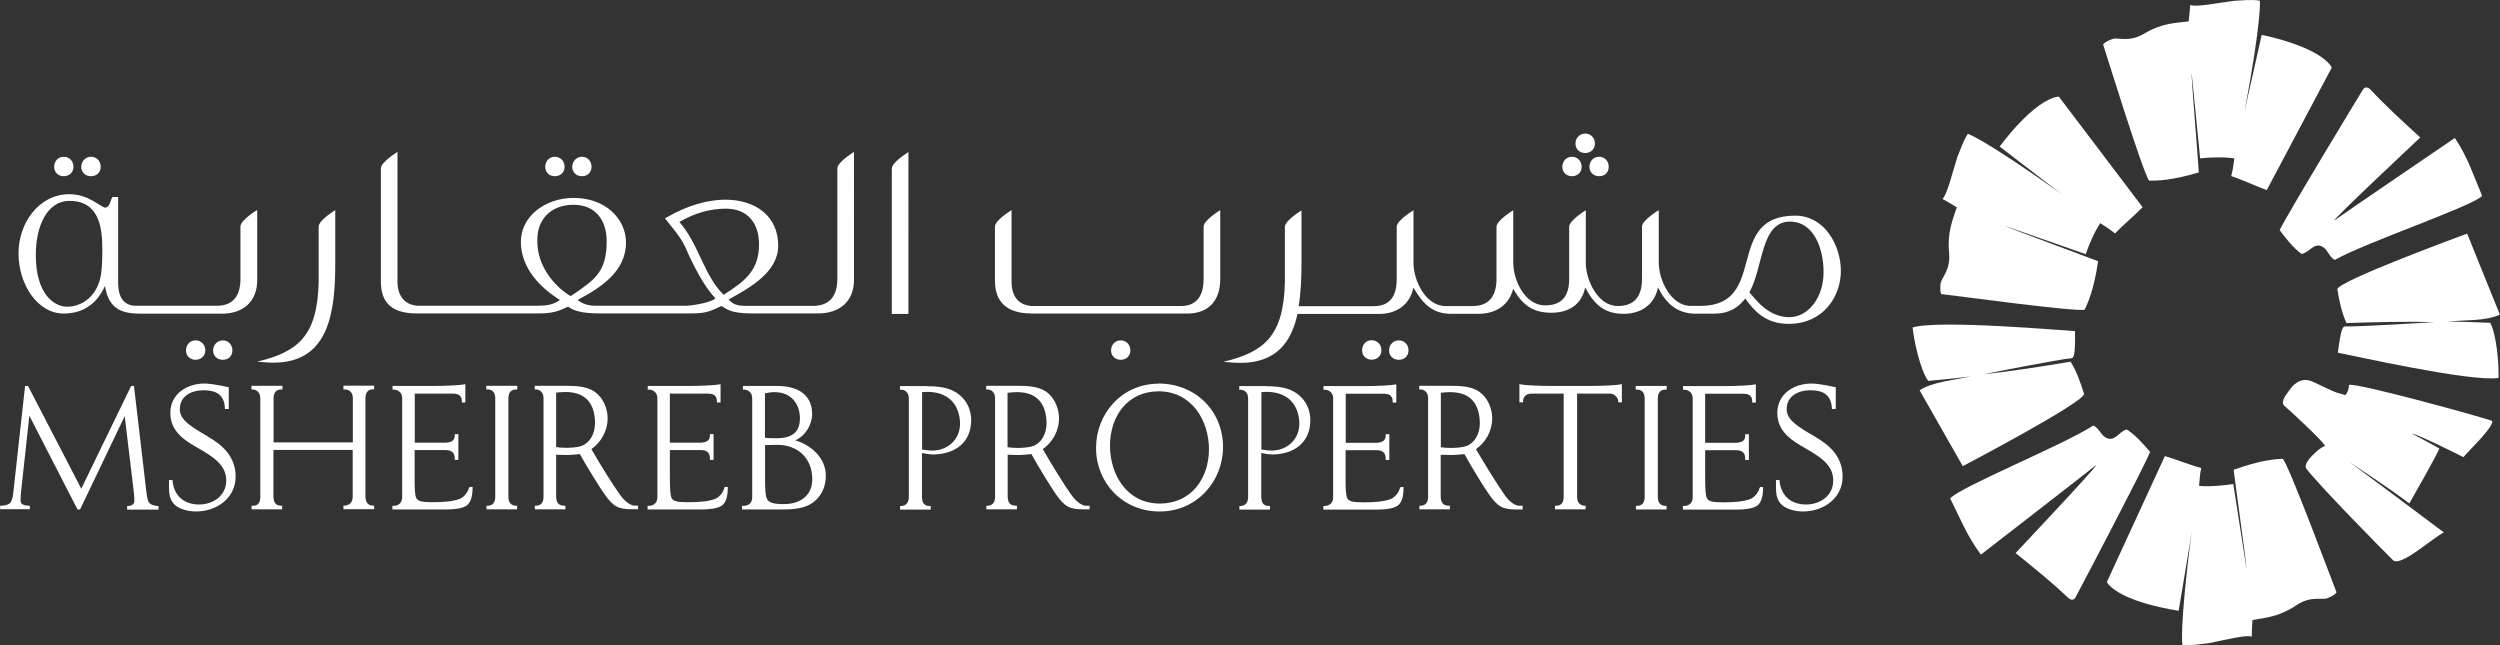 <?xml version="1.0" encoding="UTF-8"?>
<svg id="Layer_2" data-name="Layer 2" xmlns="http://www.w3.org/2000/svg" viewBox="0 0 186.42 48.1">
  <rect x="0" y="0" width="186.42" height="48.1" fill="#333333" stroke="none"/>
  <defs>
    <style>
      .cls-1 {
        fill: #fff;
      }
    </style>
  </defs>
  <g id="Layer_1-2" data-name="Layer 1">
    <g>
      <g>
        <path class="cls-1" d="M170.32,30.23c-.3-.32,.25-.91,.4-1.14,.22-.34,.84-1.04,1.73-.63,1.57,.73,1.55,.77,2.43,1,.2-.18,.25-.47,.29-.76,.64-.15,9.4,2.26,10.66,2.68,.21,.41-2.07,2.55-2.13,2.71-1.07-.55-3.67-1.8-3.84-1.75,.21,.1,1.03,.54,2.04,1.1-.06,.27-2.22,4.07-2.24,4.1-1.86-1.4-4.18-2.87-4.57-3.17,.42,.31,6.36,4.73,7.14,5.33-.89,.46-3.24,2.61-3.79,2.07-.87-.85-5.58-5.65-6.45-6.81-.25-.34,.38-.95,.57-1.13,.17-.15,.49-.47,.78-.56,.32,.05-2.24-2.35-3.03-3.04h0Z"/>
        <path class="cls-1" d="M183.05,10.29s-8.79,5.98-9,6.16c.2-.38,6.4-6.16,6.42-6.2-1.4-1.29-2.55-2.33-3.71-3.57-.15-.16-.39-.26-.56,0-.37,.6-5.48,9.01-6.21,10.48,.45,.59,1,1.32,1.64,1.78,.6-.13,.92-.89,1.56-.54,.4,.22,.47,.75,.91,.98,2.37-1.33,10.17-3.96,10.99-4.77-.62-1.46-1.09-2.93-2.04-4.33"/>
        <path class="cls-1" d="M147.72,41.35s8.41-6.51,8.61-6.69c-.18,.39-6.01,6.54-6.03,6.58,1.48,1.2,2.69,2.17,3.92,3.34,.16,.15,.41,.23,.55-.04,.33-.62,4.92-9.33,5.56-10.84-.48-.56-1.08-1.26-1.75-1.68-.59,.17-.87,.94-1.52,.63-.41-.2-.52-.72-.96-.92-2.29,1.47-9.91,4.57-10.68,5.43,.71,1.41,1.27,2.85,2.3,4.2"/>
        <path class="cls-1" d="M156.84,3.3s.08-.17,.65-.38c.44-.18,1.24,.29,2.43-.43,1.26-.76,2.31-.78,3.27-.89,.04,0,.13-1.24,.13-1.24,.34,.21,2.17-.16,3.28-.3,.58-.02,1.27-.12,1.91-.01,0,0,.19,1.12-1.15,8.35,.15-.8,1.06-4.72,1.29-5.8,0,0,4.27,.83,5.23,2.43l-4.85,9.14c-.75-.25-1.77-.75-2.65-1.04,.13-.45,.22-1.26,.23-1.32-.79-.12-1.89-.08-2.55,0,0,.04-.63-6.41-.64-6.38-.02,.39,.53,7.02,.54,7.43-2.05,.6-3.08,.62-3.7,.61-.42-.43-3.29-9.72-3.44-10.17Z"/>
        <path class="cls-1" d="M174.22,44.18s-.07,.18-.63,.41c-.43,.2-1.25-.22-2.4,.57-1.22,.82-2.27,.91-3.22,1.07-.03,0-.06,1.25-.06,1.25-.35-.19-2.16,.28-3.26,.49-.58,.05-1.26,.19-1.91,.12,0,0-.25-1.11,.68-8.41-.1,.81-.79,4.77-.96,5.86,0,0-4.31-.59-5.36-2.13l4.33-9.4c.76,.21,1.81,.65,2.71,.89-.11,.45-.15,1.27-.16,1.33,.79,.08,1.88-.03,2.55-.14,0-.04,.99,6.37,.99,6.33,0-.39-.93-6.98-.96-7.39,2.01-.72,3.05-.79,3.66-.82,.44,.41,3.83,9.52,4.01,9.96Z"/>
        <path class="cls-1" d="M144.77,21.95s-.13-.14-.07-.75c.02-.48,.78-1,.64-2.39-.15-1.46,.27-2.43,.57-3.34,.01-.03-1.07-.64-1.07-.64,.33-.22,.77-2.04,1.11-3.11,.23-.53,.43-1.2,.79-1.74,0,0,1.1,.3,7.09,4.56-.66-.47-3.84-2.95-4.72-3.61,0,0,2.55-3.52,4.41-3.73l6.25,8.25c-.54,.57-1.42,1.29-2.06,1.96-.35-.31-1.05-.73-1.1-.77-.44,.66-.87,1.68-1.08,2.31,.03,.02-6.08-2.13-6.05-2.11,.35,.18,6.59,2.48,6.97,2.64-.31,2.12-.74,3.06-1,3.61-.57,.2-10.2-1.12-10.67-1.16Z"/>
        <path class="cls-1" d="M186.31,28.18c.04-1.01-.15-3.26-.62-4.11-.49-.02-2.91-.11-3.21-.09,1.32-.13,2.85-.02,3.93-.52l-2.44-6.04s-9.78,3.58-9.68,4.16c.14,.84,.33,1.75,.68,2.51,2.12-.07,4.5-.13,6.57-.07,0,0-5.73,.36-6.69,.32-.15,0-.23,.31-.23,.31-.15,.45-.29,1.65-.29,1.65,.8,.14,9.93,2.21,11.98,1.88"/>
        <path class="cls-1" d="M142.62,24.4c.09,1.01,.58,3.21,1.16,4,.49-.04,2.9-.27,3.19-.34-1.29,.3-2.83,.4-3.83,1.04l3.22,5.66s9.22-4.84,9.04-5.4c-.25-.81-.56-1.69-1-2.39-2.1,.35-4.44,.72-6.51,.94,0,0,5.63-1.12,6.59-1.2,.15-.01,.19-.34,.19-.34,.09-.47,.06-1.68,.06-1.68-.81-.03-10.14-.87-12.12-.27"/>
      </g>
      <path class="cls-1" d="M54.02,36.36c-.11,.45-.46,.75-.71,.85-.5,.18-1.14,.24-2.03,.24-.38,0-.66-.02-.86-.07-.2-.06-.29-.13-.35-.27-.1-.23-.12-.78-.12-1.64v-1.91h2.35c.24,.01,.64,.07,.64,.63v.1h.27v-1.92h-.27v.1c0,.48-.4,.51-.65,.54h-2.34v-3.66h2.87c.24,.01,.64,.05,.64,.56v.1h.27v-1.36l-.15,.02c-.24,.05-1.2,.11-2.25,.11h-3.03v.27h.1c.15,0,.62,.1,.62,.65v7.37c0,.58-.48,.65-.63,.65h-.1v.27h3.91c.89,0,1.37-.11,1.64-.3h0c.32-.24,.42-.71,.43-1.28v-.1s-.23,0-.23,0l-.02,.08Zm-28.4-7.32h.1c.14,0,.59,.06,.59,.65v3.3h-5.91v-3.3c0-.59,.4-.65,.56-.65h.1v-.27h-2.31v.27h.1c.16,0,.56,.13,.56,.65v7.37c0,.65-.4,.65-.55,.65h-.1v.27h2.28v-.27h-.1c-.48,0-.54-.41-.55-.65v-3.51h5.91v3.5c0,.54-.43,.65-.59,.65h-.1v.27h2.29v-.27h-.1c-.45,0-.54-.39-.55-.65v-7.37c0-.6,.4-.65,.55-.65h.1v-.27h-2.29v.27Zm9.35,7.32c-.11,.45-.46,.75-.71,.85-.51,.18-1.14,.24-2.03,.24-.38,0-.66-.02-.85-.07-.2-.06-.29-.13-.35-.27-.1-.23-.12-.78-.11-1.64v-1.91h2.35c.24,.01,.64,.07,.64,.63v.1h.27v-1.92h-.27v.1c0,.48-.4,.51-.65,.54h-2.33v-3.66h2.87c.24,.01,.64,.05,.64,.56v.1h.26v-1.36l-.15,.02c-.24,.05-1.2,.11-2.25,.11h-3.03v.27h.1c.15,0,.62,.1,.62,.65v7.37c0,.58-.48,.65-.63,.65h-.1v.27h3.91c.89,0,1.37-.11,1.64-.3h0c.31-.24,.42-.71,.43-1.28v-.1s-.23,0-.23,0l-.02,.08Zm1.3-7.32h.1c.16,0,.56,.06,.56,.65v7.37c0,.59-.4,.65-.55,.65h-.1v.27h2.28v-.27h-.1c-.14,0-.55-.06-.55-.65v-7.37c0-.6,.4-.65,.56-.65h.1v-.27h-2.31v.27Zm9.95,7.83c-.46-.62-1.46-2.22-2.12-3.38,.7-.49,1.21-1.34,1.21-2.3,0-.75-.35-1.56-.98-1.99-.64-.43-1.49-.42-2.06-.43h-2.4v.27h.1c.16,0,.56,.11,.56,.65v7.37c0,.59-.4,.65-.55,.65h-.1v.27h2.28v-.27h-.1c-.52,0-.58-.41-.59-.65v-3.15c.29,.01,.64,.02,.87,.02s.57-.04,.9-.07c.51,.93,1.45,2.44,1.81,2.95,.68,.98,1.06,1.16,2.06,1.16h.47v-.27h-.28c-.19,0-.6-.16-1.09-.83Zm-2.83-3.63c-.31,.13-.9,.16-1.25,.15-.22,0-.47-.02-.67-.05v-4.06c.14-.02,.48-.05,.67-.05,.29,0,.59,.03,.86,.11,.99,.28,1.37,1.18,1.37,2.19,0,.83-.39,1.48-.99,1.72Zm15.93-.41c.72-.33,1.24-1.13,1.24-1.98,0-.74-.31-1.28-.79-1.61-.48-.33-1.13-.46-1.81-.46h-2.56s0,.27,0,.27h.1c.16,0,.59,.12,.59,.65v7.37c0,.62-.5,.65-.66,.65h-.1v.27h2.95c.91,0,1.89-.05,2.58-.72h0c.47-.45,.72-1.08,.72-1.8,0-1.34-1.13-2.3-2.27-2.63Zm-2.28-3.5c.16-.04,.5-.09,.71-.09,1.27,0,1.89,.9,1.9,1.93,0,.58-.17,.94-.46,1.17-.29,.23-.73,.34-1.26,.34-.28,0-.61,0-.89-.04v-3.31Zm1.43,8.26c-.45,0-.75-.03-.95-.11-.2-.08-.3-.18-.37-.37-.06-.15-.1-.64-.1-1.29,0-.88,0-1.76,0-2.63,.28-.01,.64-.02,.89-.02,1.55,0,2.62,.98,2.63,2.56,0,1.24-.91,1.85-2.09,1.86Zm-47.38-.14c-.06-.09-.15-.44-.21-1.07l-.89-7.6h-.21l-3.72,7.66-3.97-7.66h-.22l-.85,7.7c-.05,.55-.12,.82-.21,.96-.11,.18-.45,.27-.7,.27h-.1v.26H2.22v-.26h-.11c-.21-.01-.36-.06-.45-.12-.09-.07-.13-.15-.13-.29,0-.25,.04-.61,.07-.91l.59-5.39,3.59,6.99h.19l3.33-6.96,.68,5.69c.03,.27,.04,.45,.04,.65,0,.21-.21,.36-.44,.36h-.1v.27h2.34v-.27h-.09c-.31-.03-.51-.11-.62-.26Zm107.46-8.67h-2.85c-1.05,0-2.01-.06-2.25-.11l-.15-.03v1.36h.27v-.1c0-.15,.1-.55,.63-.55h2.4v7.71c0,.6-.39,.65-.55,.65h-.1v.27h2.29v-.27h-.1c-.16,0-.54-.11-.54-.65v-7.71h2.43c.43,0,.64,.4,.64,.55v.1h.27v-1.36l-.15,.03c-.23,.05-1.2,.11-2.25,.11Zm3.43,.27h.1c.15,0,.56,.06,.56,.65v7.37c0,.59-.4,.65-.55,.65h-.1v.27h2.28v-.27h-.1c-.14,0-.55-.06-.55-.65v-7.37c0-.6,.4-.65,.56-.65h.1v-.27h-2.31v.27Zm13.35,3.5c-.59-.34-1.12-.65-1.5-.97-.38-.32-.6-.65-.6-1.05,0-.52,.21-.86,.54-1.09,.33-.23,.78-.34,1.25-.34,.96,.01,1.51,.36,1.58,1.3v.1h.29v-1.62s-1.18-.28-1.81-.28c-.63,0-1.27,.18-1.75,.55-.48,.37-.8,.93-.8,1.64,0,1.46,1.19,2.12,2.17,2.68,1.03,.6,2.01,1.21,2,2.37,0,1.1-.95,1.78-2.02,1.78-1.11,0-1.86-.63-1.98-1.73v-.09h-.27v.5c0,.49,.04,1.03,.5,1.4,.35,.28,.96,.44,1.52,.44,.76,0,1.49-.24,2.04-.69,.55-.45,.91-1.1,.91-1.91,0-1.54-1.04-2.39-2.08-2.99Zm-4.12,3.82c-.11,.45-.46,.75-.71,.85-.5,.18-1.14,.24-2.03,.24-.38,0-.66-.02-.85-.07-.2-.06-.29-.13-.35-.27-.1-.23-.12-.78-.12-1.64v-1.91h2.35c.24,.01,.64,.07,.64,.63v.1h.27v-1.92h-.27v.1c0,.48-.4,.51-.65,.54h-2.34v-3.66h2.87c.24,.01,.64,.05,.64,.56v.1h.27v-1.36l-.15,.02c-.23,.05-1.2,.11-2.25,.11h-3.03v.27h.1c.15,0,.62,.1,.62,.65v7.37c0,.58-.48,.65-.63,.65h-.1v.27h3.91c.89,0,1.37-.11,1.64-.3h0c.31-.24,.42-.71,.43-1.28v-.1s-.23,0-.23,0l-.02,.08Zm-115.7-3.82c-.59-.34-1.12-.65-1.5-.97-.38-.32-.6-.65-.6-1.05,0-.52,.21-.86,.54-1.09,.33-.23,.78-.34,1.25-.34,.96,.01,1.51,.36,1.57,1.3v.1h.29v-1.62s-1.18-.28-1.81-.28c-.63,0-1.27,.18-1.75,.55-.48,.37-.8,.93-.8,1.64,0,1.46,1.19,2.12,2.17,2.68,1.03,.6,2.01,1.21,2,2.37,0,1.1-.95,1.78-2.02,1.78-1.11,0-1.86-.63-1.98-1.73v-.09h-.27v.5c0,.49,.04,1.03,.5,1.4,.34,.28,.96,.44,1.52,.44,.76,0,1.49-.24,2.04-.69,.55-.45,.91-1.1,.91-1.91,0-1.54-1.04-2.39-2.08-2.99Zm96.68,4.34c-.45-.62-1.46-2.24-2.13-3.4,.71-.49,1.21-1.34,1.21-2.3,0-.75-.35-1.56-.98-1.99-.64-.43-1.49-.42-2.06-.43h-2.4v.27h.1c.16,0,.56,.11,.56,.65v7.37c0,.59-.4,.65-.55,.65h-.1v.27h2.28v-.27h-.1c-.52,0-.58-.41-.59-.65v-3.15c.3,.01,.64,.02,.87,.02s.57-.04,.9-.07c.51,.93,1.44,2.45,1.81,2.97,.68,.98,1.06,1.16,2.06,1.16h.47v-.28h-.27c-.2,0-.61-.15-1.09-.82Zm-2.83-3.64c-.31,.13-.9,.16-1.25,.15-.22,0-.47-.02-.67-.05v-4.06c.14-.02,.48-.05,.67-.05,.29,0,.59,.03,.86,.11,.99,.28,1.37,1.18,1.38,2.19,0,.83-.39,1.48-.99,1.72Zm-29.48,3.64c-.45-.62-1.46-2.24-2.12-3.4,.7-.49,1.21-1.34,1.21-2.3,0-.75-.35-1.56-.97-1.99-.64-.43-1.49-.42-2.06-.43h-2.4v.27h.1c.16,0,.56,.11,.56,.65v7.37c0,.59-.4,.65-.55,.65h-.1v.27h2.28v-.27h-.1c-.52,0-.58-.41-.59-.65v-3.15c.29,.01,.64,.02,.87,.02s.57-.04,.9-.07c.51,.93,1.45,2.45,1.81,2.97,.68,.98,1.05,1.15,2.06,1.15h.47v-.27h-.27c-.19,0-.61-.14-1.1-.82Zm-2.83-3.64c-.31,.13-.9,.16-1.25,.15-.22,0-.47-.02-.67-.05v-4.06c.14-.02,.48-.05,.67-.05,.29,0,.59,.03,.86,.11,.99,.28,1.37,1.18,1.38,2.19,0,.83-.39,1.48-.99,1.72Zm17.41-4.46h-2.05v.27h.1c.16,0,.56,.1,.56,.65v7.37c0,.56-.4,.65-.55,.65h-.1v.27h2.28v-.27h-.1c-.49,0-.54-.41-.55-.65v-3.29h.04c.14,.04,.54,.09,.74,.1,.81,0,1.53-.21,2.05-.64,.52-.43,.83-1.08,.83-1.93,0-.48-.15-.99-.41-1.37-.68-.97-1.7-1.15-2.85-1.15Zm.34,4.81c-.2,0-.54-.05-.66-.07h-.08v-4.29c.11-.01,.32-.02,.41-.02,.82,.01,1.59,.27,2.04,.98,.23,.36,.38,.9,.38,1.39,0,1.15-.88,2.01-2.09,2.01Zm-25.64-4.81h-2.05v.27h.1c.16,0,.56,.1,.56,.65v7.37c0,.56-.41,.65-.55,.65h-.1v.27h2.28v-.27h-.1c-.49,0-.54-.41-.55-.65v-3.29h.04c.14,.04,.54,.09,.74,.1,.81,0,1.54-.21,2.06-.64,.52-.43,.83-1.08,.83-1.93,0-.48-.15-.99-.41-1.37-.68-.97-1.7-1.15-2.85-1.15Zm.34,4.81c-.2,0-.53-.05-.66-.07h-.08v-4.29c.11-.01,.32-.02,.41-.02,.82,.01,1.59,.27,2.04,.98,.23,.36,.38,.9,.38,1.39,0,1.15-.88,2.01-2.09,2.01Zm16.9-4.99c-1.36,0-2.53,.55-3.36,1.43-.83,.88-1.31,2.08-1.31,3.37,0,1.29,.5,2.48,1.34,3.34,.85,.86,2.04,1.4,3.43,1.39,1.36,0,2.54-.56,3.37-1.44,.84-.88,1.33-2.08,1.33-3.38s-.51-2.51-1.36-3.35c-.86-.85-2.06-1.37-3.45-1.37Zm.09,8.94c-1.21,0-2.13-.52-2.76-1.32-.63-.8-.96-1.89-.96-3,0-2.19,1.31-4.05,3.63-4.05,1.21,0,2.14,.53,2.78,1.33,.63,.8,.97,1.89,.97,2.99,0,2.19-1.34,4.05-3.66,4.05Zm17.91-1.18c-.11,.45-.46,.75-.71,.85-.51,.18-1.14,.24-2.03,.24-.38,0-.66-.02-.86-.07-.2-.06-.29-.13-.35-.27-.1-.23-.12-.78-.11-1.64v-1.91h2.35c.24,.01,.64,.07,.64,.63v.1h.27v-1.92h-.27v.1c0,.48-.41,.51-.65,.54h-2.33v-3.66h2.86c.24,.01,.64,.05,.64,.56v.1h.27v-1.36l-.15,.02c-.23,.05-1.2,.11-2.25,.11h-3.03v.27h.1c.15,0,.62,.1,.62,.65v7.37c0,.58-.48,.65-.63,.65h-.1v.27h3.91c.89,0,1.37-.11,1.64-.3h0c.32-.24,.42-.71,.43-1.28v-.1s-.23,0-.23,0l-.02,.08ZM20.42,27.04c4.19,0,4.58-3.94,4.58-7.45v-3.92s-1.24,.75-1.24,1.23v4.18c-.1,3.99-1.56,5.17-4.59,5.89,.71,.06,.98,.08,1.26,.08Zm20.95-13.9c.42,0,.73-.29,.73-.7,0-.43-.31-.75-.73-.75s-.71,.33-.71,.75,.31,.7,.71,.7Zm77.15-.7c0,.41,.31,.7,.73,.7s.71-.29,.71-.7c0-.43-.31-.75-.71-.75-.43,0-.73,.33-.73,.75Zm-.31-1.03c.4,0,.72-.29,.72-.7,0-.43-.31-.75-.72-.75-.42,0-.73,.33-.73,.75s.31,.7,.73,.7ZM6.79,13.14c.41,0,.72-.29,.72-.7,0-.43-.31-.75-.72-.75s-.73,.33-.73,.75,.31,.7,.73,.7Zm110.42,0c.43,0,.73-.29,.73-.7,0-.43-.31-.75-.73-.75-.4,0-.71,.33-.71,.75s.31,.7,.71,.7Zm-34.36,12.99c0,.41,.31,.7,.71,.7,.43,0,.73-.29,.73-.7,0-.43-.31-.75-.73-.75-.4,0-.71,.33-.71,.75Zm-5.99-2.75h11.69c1.56,0,2.44-.96,2.44-2.56v-5.15s-1.24,.75-1.24,1.23v3.88c0,1.23-.47,2.04-1.7,2.04h-11.09c-1-.06-1.53-.71-1.53-1.81v-5.34s-1.24,.75-1.24,1.23v4.03c0,1.81,1.16,2.44,2.68,2.44ZM43.4,13.14c.41,0,.71-.29,.71-.7,0-.43-.31-.75-.71-.75s-.73,.33-.73,.75,.31,.7,.73,.7Zm58.88,13.68c.42,0,.73-.29,.73-.7,0-.43-.31-.75-.73-.75s-.71,.33-.71,.75,.31,.7,.71,.7Zm-34.54-15.48s0,0,0,0c0,0-.9,.55-1.17,1.01-.05,.08-.07,.16-.07,.23v10.83h1.24V11.34Zm36.57,14.04c-.42,0-.73,.33-.73,.75s.31,.7,.73,.7,.72-.29,.72-.7c0-.43-.31-.75-.72-.75ZM4.75,13.14c.42,0,.73-.29,.73-.7,0-.43-.31-.75-.73-.75s-.71,.33-.71,.75,.31,.7,.71,.7Zm123.16,10.24c1.07,0,1.73-.48,2.23-1.12l.06,.08c.58,.79,1.42,1.81,3.16,1.81,2.64,0,3.91-2.08,3.91-3.95s-1.19-4.12-3.41-4.12c-5.35,0-1.92,6.73-7.07,6.73h-.71c-1.5,0-2.39-1.94-2.39-3.23v-3.91s-1.25,.75-1.25,1.23v3.88c0,1.23-.49,2.04-1.8,2.04-1.5,0-2.39-1.94-2.39-3.23v-3.91s-1.24,.75-1.24,1.23v3.88c0,1.23-.49,1.98-1.8,1.98-1.52,0-2.37-1.91-2.37-3.18v-3.91s-1.25,.75-1.25,1.23v3.88c0,1.23-.5,2.03-1.79,2.03h-2.01c-1.5,0-2.39-1.93-2.39-3.22v-3.92s-1.25,.75-1.25,1.23v3.88c0,1.23-.45,2.04-1.72,2.04h-5.59c.17-1.03,.21-2.2,.21-3.27v-3.87s-1.24,.75-1.24,1.23v4.17c-.1,3.99-1.57,5.17-4.59,5.89,.71,.06,.98,.08,1.26,.08,2.69,0,3.82-1.55,4.27-3.65h6.08c1.37,0,2.33-.75,2.56-1.97,.77,1.31,1.48,1.96,2.85,1.96h2.01c1.35,0,2.31-.71,2.58-1.87l.06,.1c.69,1.14,1.43,1.69,2.79,1.69s2.29-.67,2.52-1.89c.71,1.35,1.5,1.97,2.87,1.97s2.33-.75,2.56-1.97c.62,1.23,1.43,1.91,2.7,1.96h1.58Zm5.6-6.85h.08c1.58,.06,2.39,1.85,2.39,3.77s-1.17,3.35-2.54,3.35c-1.6,0-2.51-1.31-2.99-1.85,1.08-2,.83-5.28,3.06-5.28ZM15.31,26.13c0-.43-.31-.75-.73-.75s-.71,.33-.71,.75,.31,.7,.71,.7,.73-.29,.73-.7Zm2.02,0c0-.43-.31-.75-.71-.75s-.73,.33-.73,.75,.31,.7,.73,.7,.71-.29,.71-.7ZM62.44,12.56v8.21c0,1.24-.52,2.04-1.82,2.04h-4.88c-.87,0-1.06-.13-1.41-.48,1.68-.91,3.7-2.08,3.7-4.01,0-2.18-1.66-3.43-3.95-3.43-1.29,0-2.8,.42-4.31,1.29l-.17,.1v.02c.14,.21,1.12,1.29,1.47,2.06,1,2.3,1.75,3.32,2.28,3.89-.44,.38-1.97,.55-2.16,.55h-6.76c-.79,0-1.12-.26-1.36-.43,1.7-.91,3.61-2.1,3.61-4.29,0-1.79-1.58-3.32-3.86-3.32h-.04c-2.2,0-3.94,1.43-3.94,3.26s1.24,3.29,2.91,4.35c-.52,.37-1,.43-1.81,.43h-8.78c-.98-.06-1.52-.72-1.52-1.82V11.33s-1.24,.75-1.24,1.23v8.44c0,1.82,1.12,2.37,2.66,2.37h9.27c.93,0,1.47-.25,1.81-.4l.22-.1,.1,.06c.29,.19,.79,.44,2.24,.44h6.95c1.02,0,1.47-.23,2.08-.52l.06-.04c.33,.17,.6,.56,2.22,.56h5.01c1.58,0,2.66-.89,2.66-2.49V11.33s-1.24,.75-1.24,1.23Zm-19.9,9.52c-1.39-.86-2.47-2.39-2.47-4.05,0-.16,0-.39,.02-.54,.13-1.21,1.04-2.2,2.64-2.22h.04c1.6,0,2.47,1.1,2.47,2.74,0,2.24-.91,2.84-2.31,3.82l-.39,.25Zm8.11-5.52c1.1-.66,2.3-1,3.48-1,1.64,0,2.47,1.1,2.47,2.66,0,1.95-1.06,2.76-2.64,3.76-1.45-1.39-1.89-3.86-3.3-5.42Zm-31.48-.9s-1.24,.75-1.24,1.23v4.02c-.04,1.15-.55,1.87-1.71,1.89h-1.85s-.57,0-.57,0h0s-3.74,0-3.74,0c-1.16-.06-1.25-1.17-1.25-1.73v-6.38h-.43c-.14,.23-.19,.79-.54,.79-.29,0-1.22-1-2.66-1-2.32,0-3.8,2.2-3.8,4.4,0,2.37,1.45,4.5,3.36,4.5,1.22,0,1.95-.5,2.43-1.02,.27-.31,.5-.68,.66-1.04,.29,1.87,1.41,2.07,2.78,2.07h5.94c1.56,0,2.63-.89,2.63-2.49v-5.22Zm-11.78,5.38c-.35,1.1-1.29,1.83-2.39,1.83-.93,0-2.33-.89-2.33-3.86,0-2.1,.81-4.03,2.51-4.03,2.18,0,2.45,1.91,2.45,3.63,0,1.08-.04,1.8-.23,2.43Z"/>
    </g>
  </g>
</svg>